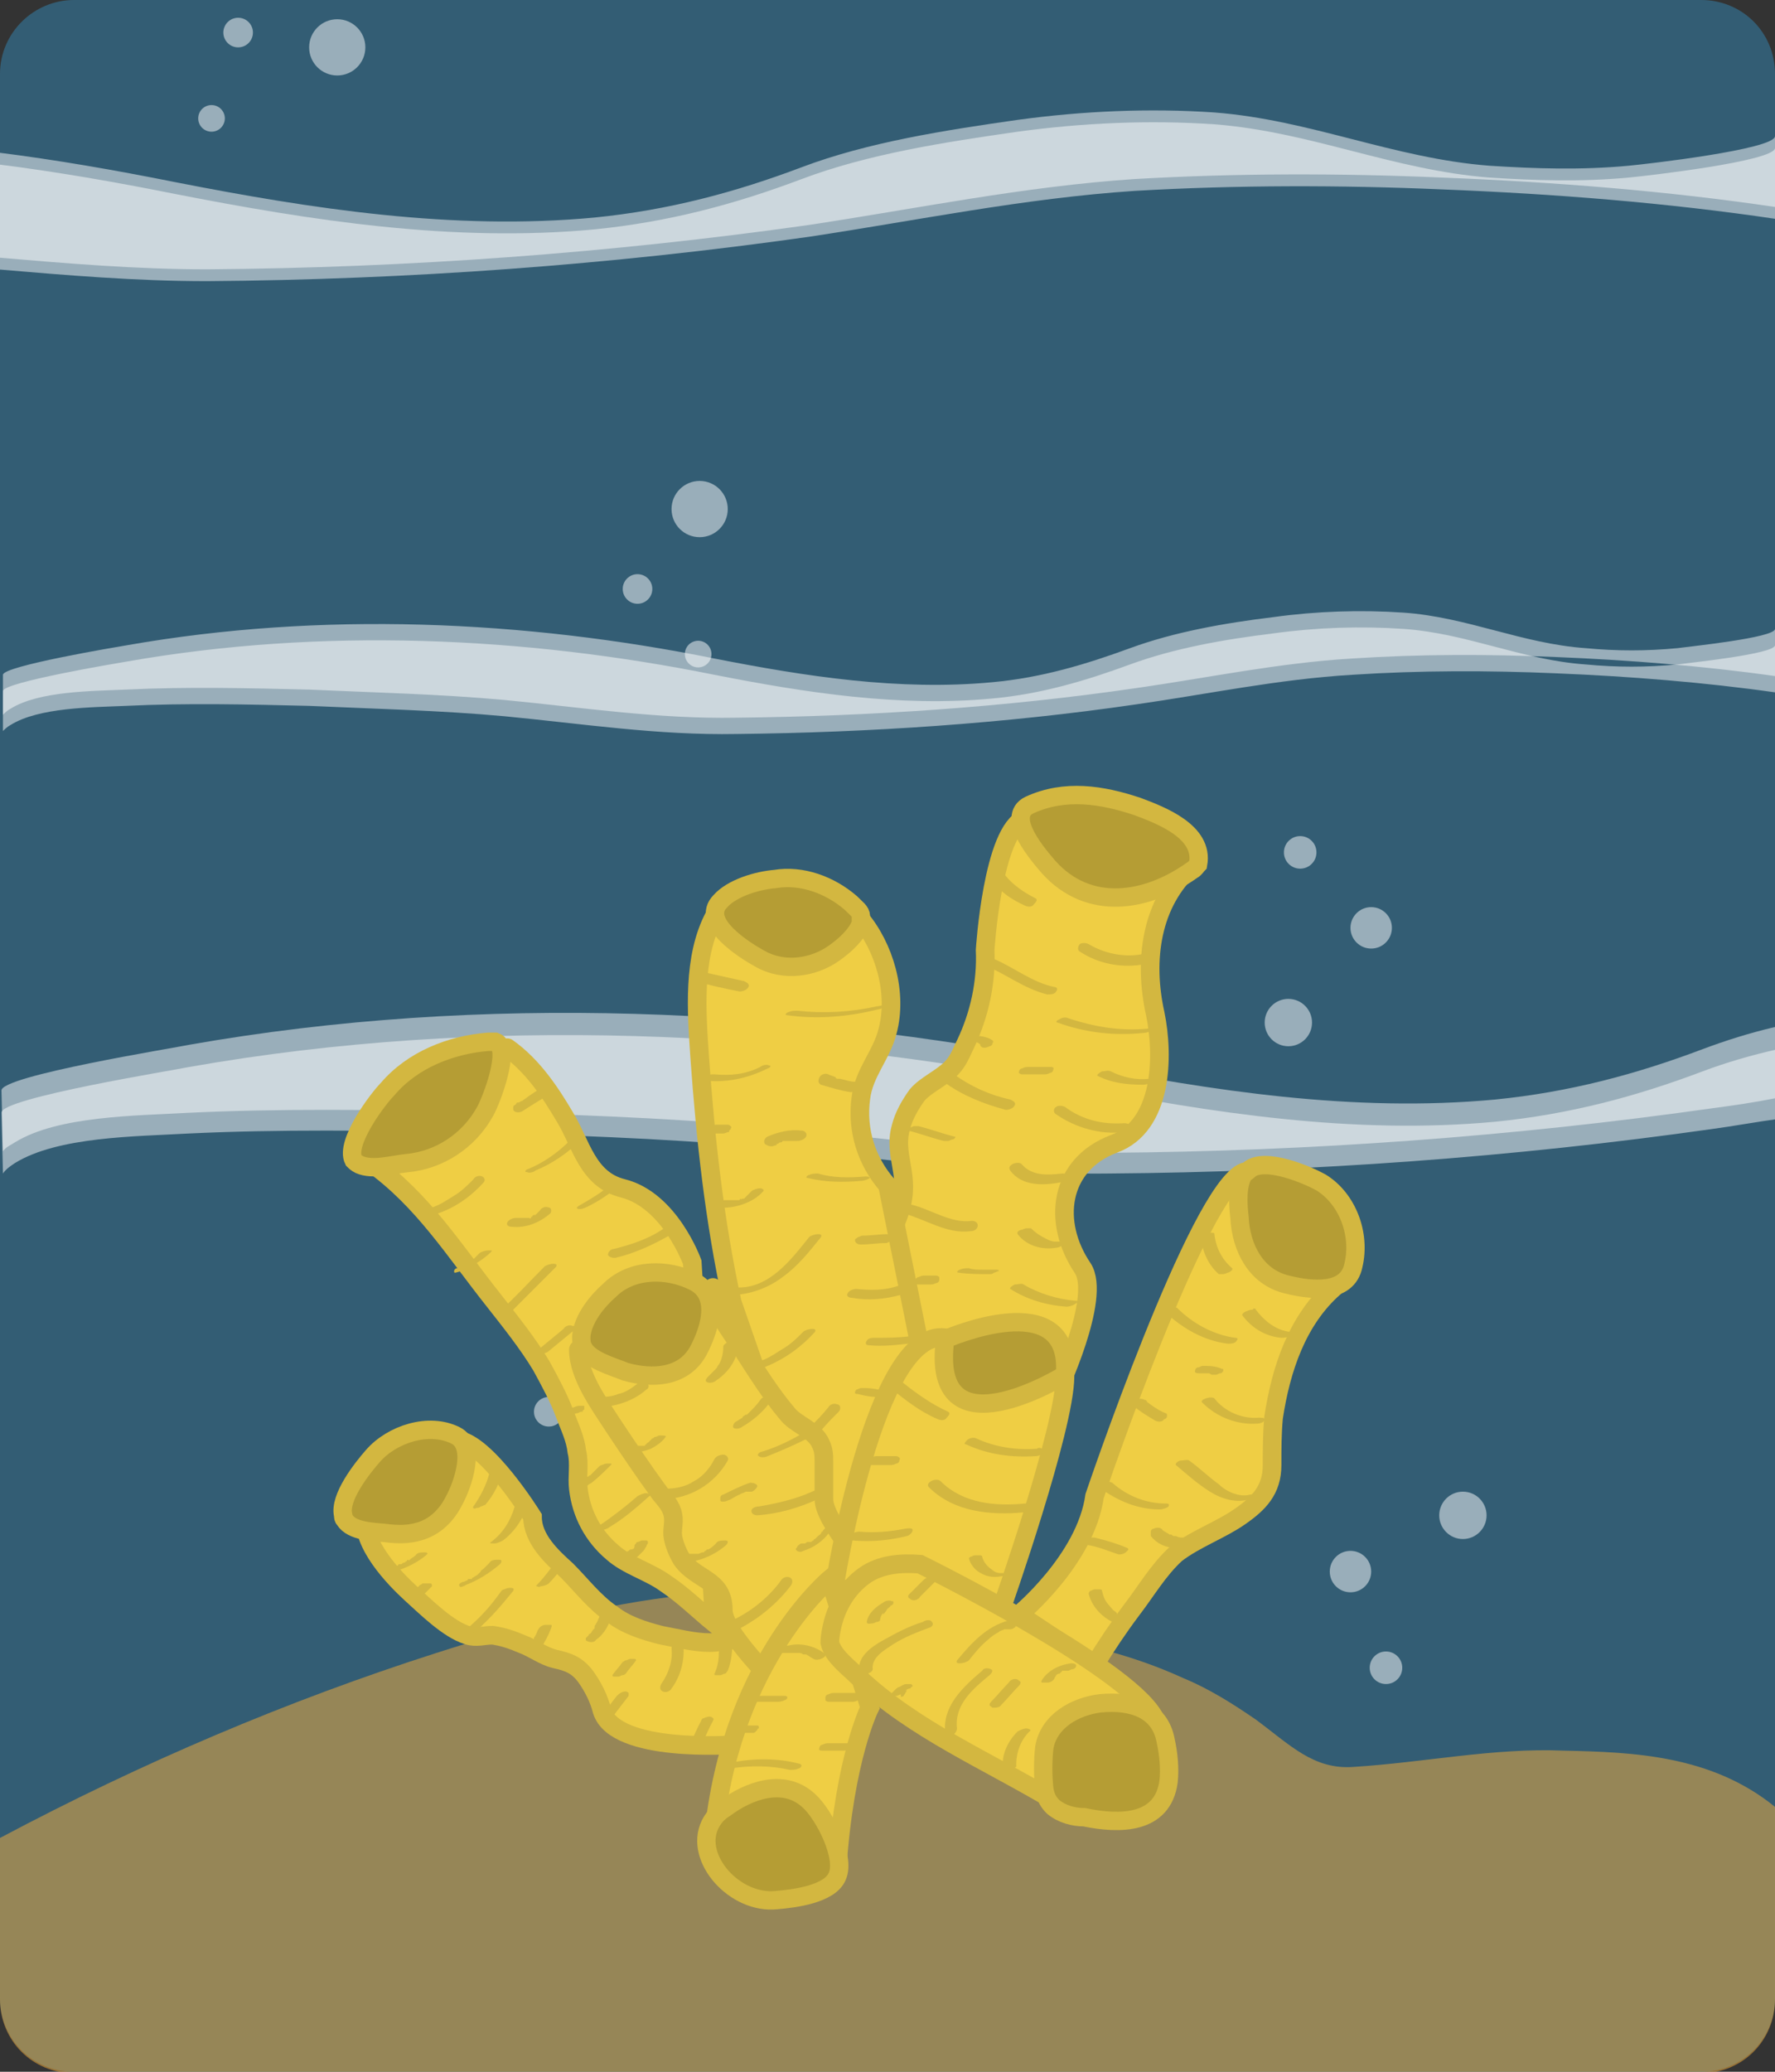 <?xml version="1.0" encoding="utf-8"?>
<!-- Generator: Adobe Illustrator 26.0.1, SVG Export Plug-In . SVG Version: 6.00 Build 0)  -->
<svg version="1.1" id="Layer_1" xmlns="http://www.w3.org/2000/svg" xmlns:xlink="http://www.w3.org/1999/xlink" x="0px" y="0px"
	 viewBox="0 0 120 140" style="enable-background:new 0 0 120 140;" xml:space="preserve">
<rect x="0" y="0" width="120" height="140" fill="#333333" stroke="none"/>
<style type="text/css">
	.st0{opacity:0.5;fill:#3488B7;}
	.st1{opacity:0.5;fill:#FFFFFF;}
	.st2{opacity:0.5;fill:#FBB03B;}
	.st3{fill:#EFCE44;stroke:#D3B740;stroke-width:1.259;stroke-linecap:round;stroke-miterlimit:10;}
	.st4{fill:#B59D34;stroke:#D3B740;stroke-width:1.241;stroke-miterlimit:10;}
	.st5{fill:#D3B740;}
</style>
<g>
	<path class="st0" d="M0,5v130c0,2.8,2.2,5,5,5h110c2.8,0,5-2.2,5-5V5c0-2.8-2.2-5-5-5H5C2.3,0,0,2.2,0,5z"/>
	<path class="st1" d="M0.2,46.7c0-0.6,7.8-1.9,8.4-2c13.1-2.3,26.8-1.7,39.7,0.9c6.1,1.2,12.5,2.2,18.8,1.6c3.3-0.3,6.3-1.2,9.3-2.3
		c3-1.1,6.4-1.7,9.7-2.1c2.9-0.4,5.9-0.5,8.8-0.3c4.3,0.3,8,2.1,12.3,2.4c2.1,0.2,4.1,0.2,6.2,0c0.7-0.1,6.6-0.7,6.6-1.3
		c0,0,0.1,3.2,0.1,3.2c-4.9-0.7-10-1.1-14.9-1.3c-4.6-0.2-9.2-0.2-13.8,0.1c-5,0.3-9.7,1.3-14.6,2c-8.9,1.3-18,1.9-27,2
		c-5.3,0.1-10.5-0.7-15.7-1.2c-4.4-0.4-8.8-0.5-13.2-0.7c-4.1-0.1-8.3-0.2-12.4,0c-2.3,0.1-5.9,0.1-7.8,1.3
		c-0.2,0.1-0.4,0.3-0.5,0.4C0.2,49.4,0.2,46.7,0.2,46.7z"/>
	<path class="st1" d="M0.2,45.6c0-0.6,7.8-1.9,8.4-2c13.1-2.3,26.8-1.7,39.7,0.9c6.1,1.2,12.5,2.2,18.8,1.6c3.3-0.3,6.3-1.2,9.3-2.3
		c3-1.1,6.4-1.7,9.7-2.1c2.9-0.4,5.9-0.5,8.8-0.3c4.3,0.3,8,2.1,12.3,2.4c2.1,0.2,4.1,0.2,6.2,0c0.7-0.1,6.6-0.7,6.6-1.3
		c0,0,0.1,3.2,0.1,3.2c-4.9-0.7-10-1.1-14.9-1.3c-4.6-0.2-9.2-0.2-13.8,0.1c-5,0.3-9.7,1.3-14.6,2c-8.9,1.3-18,1.9-27,2
		c-5.3,0.1-10.5-0.7-15.7-1.2c-4.4-0.4-8.8-0.5-13.2-0.7c-4.1-0.1-8.3-0.2-12.4,0c-2.3,0.1-5.9,0.1-7.8,1.3
		c-0.2,0.1-0.4,0.3-0.5,0.4C0.2,48.3,0.2,45.6,0.2,45.6z"/>
	<path class="st1" d="M120.2,70.9c-1.8,0.4-3.5,0.9-5.1,1.5c-4.5,1.7-9,2.9-14,3.4c-9.6,0.9-19.2-0.6-28.4-2.4
		c-19.5-3.8-40-4.8-59.9-1.3c-0.9,0.2-12.8,2.1-12.7,3.1c0,0,0.1,4.1,0.1,4.1C0.4,79,0.7,78.8,1,78.6c2.9-1.8,8.2-1.8,11.7-2
		c6.2-0.3,12.5-0.2,18.7-0.1c6.6,0.2,13.3,0.4,19.9,1c7.9,0.7,15.7,1.9,23.7,1.8c13.6-0.1,27.3-1.1,40.7-3c1.5-0.2,3.1-0.5,4.6-0.7"
		/>
	<path class="st1" d="M120,69.4c-1.7,0.4-3.3,0.9-4.9,1.5c-4.5,1.7-9,2.9-14,3.4c-9.6,0.9-19.2-0.6-28.4-2.4
		c-19.5-3.8-40-4.8-59.9-1.3c-0.9,0.2-12.8,2.1-12.7,3.1c0,0,0.1,4.1,0.1,4.1c0.2-0.3,0.5-0.4,0.8-0.6c2.9-1.8,8.2-1.8,11.7-2
		c6.2-0.3,12.5-0.2,18.7-0.1c6.6,0.2,13.3,0.4,19.9,1C59.1,76.8,67,78,75,77.9c13.6-0.1,27.3-1.1,40.7-3c1.5-0.2,2.9-0.4,4.4-0.7"/>
	<path class="st1" d="M-0.2,11.1c4,0.5,8,1.2,12,2c9.2,1.8,18.8,3.3,28.4,2.4c5-0.5,9.5-1.7,14-3.4c4.5-1.7,9.7-2.5,14.6-3.2
		c4.4-0.6,8.9-0.8,13.3-0.5c6.5,0.5,12.1,3.1,18.6,3.6c3.1,0.2,6.2,0.3,9.4,0c1.1-0.1,9.9-1.1,9.9-2c0,0,0.1,4.8,0.1,4.8
		c-7.4-1.1-15-1.7-22.6-2c-6.9-0.3-13.9-0.3-20.8,0.1c-7.5,0.5-14.7,2-22,3.1c-13.4,1.9-27.1,2.9-40.7,3c-4.8,0-9.5-0.4-14.2-0.8"/>
	<path class="st1" d="M-0.2,10.3c4,0.5,8,1.2,12,2c9.2,1.8,18.8,3.3,28.4,2.4c5-0.5,9.5-1.7,14-3.4c4.5-1.7,9.7-2.5,14.6-3.2
		c4.4-0.6,8.9-0.8,13.3-0.5c6.5,0.5,12.1,3.1,18.6,3.6c3.1,0.2,6.2,0.3,9.4,0c1.1-0.1,9.9-1.1,9.9-2c0,0,0.1,4.8,0.1,4.8
		c-7.4-1.1-15-1.7-22.6-2c-6.9-0.3-13.9-0.3-20.8,0.1c-7.5,0.5-14.7,2-22,3.1c-13.4,1.9-27.1,2.9-40.7,3c-4.8,0-9.5-0.4-14.2-0.8"/>
	<circle class="st1" cx="14.3" cy="8" r="0.9"/>
	<circle class="st1" cx="16.1" cy="2.2" r="1"/>
	<circle class="st1" cx="22.8" cy="3.2" r="1.9"/>
	<circle class="st1" cx="47.2" cy="44.2" r="0.9"/>
	<circle class="st1" cx="43.1" cy="39.8" r="1"/>
	<circle class="st1" cx="47.3" cy="34.4" r="1.9"/>
	<circle class="st1" cx="87.9" cy="57.6" r="1.1"/>
	<circle class="st1" cx="92.7" cy="62.7" r="1.4"/>
	<circle class="st1" cx="87.1" cy="69.1" r="1.6"/>
	<circle class="st1" cx="41.1" cy="100" r="0.9"/>
	<circle class="st1" cx="37.1" cy="95.4" r="1"/>
	<circle class="st1" cx="41.4" cy="90.2" r="1.9"/>
	<circle class="st1" cx="93.7" cy="112.7" r="1.1"/>
	<circle class="st1" cx="91.3" cy="106.2" r="1.4"/>
	<circle class="st1" cx="98.9" cy="102.4" r="1.6"/>
	<path class="st2" d="M0,124.2c9.6-5.1,19.5-9.3,29.5-12.5c5.6-1.8,11.2-3.3,16.8-3.9c7.7-0.9,15.5,1.3,23.1,2.6
		c3.6,0.6,7.1,1.4,10.6,3c1.7,0.7,3.3,1.7,4.9,2.8c2.3,1.7,3.9,3.4,6.6,3.2c4.8-0.3,9.5-1.3,14.2-1.1c4.7,0.1,10,0.3,14.3,3.8v13
		c0,2.8-2.2,5-5,5H5c-2.8,0-5-2.2-5-5L0,124.2z"/>
</g>
<g>
	<path class="st3" d="M90.2,87c-2.5,2.2-3.6,5.5-4.1,8.8C86,96.9,86,97.9,86,99c0,1.7-0.9,2.6-2.2,3.5c-1.3,0.9-3,1.5-4.3,2.5
		c-1.2,1.1-2,2.5-3,3.8c-0.9,1.2-1.7,2.4-2.5,3.7l-5.1-3.4c0,0,4.5-3.7,5.1-8c0,0,7-20.7,10.1-21.9"/>
	<path class="st3" d="M24.7,102.4c-0.3,1.9,1.9,4.2,3.1,5.3c1,0.9,2.5,2.4,3.8,2.8c0.6,0.2,1.1,0,1.7,0c0.7,0.1,1.3,0.3,2,0.6
		c0.8,0.3,1.4,0.8,2.2,1c0.9,0.2,1.5,0.4,2.1,1.2c0.5,0.7,0.9,1.5,1.1,2.3c0.9,2.9,8.9,2.3,8.9,2.3l2.5-5.7
		c-0.4-0.4-0.8-0.8-1.3-1.1c-1-0.6-1.8-0.1-2.8-0.1c-1.1,0-2.2-0.3-3.3-0.5c-1.2-0.3-2.4-0.7-3.3-1.4c-1.2-0.8-2.1-2-3.1-3
		c-1-0.9-2.3-2.1-2.3-3.6c0,0-3.1-5-5.1-5.2"/>
	<path class="st3" d="M69.3,55.3c-2.2,0.8-2.7,8.9-2.7,8.9c0.1,2.2-0.4,4.4-1.3,6.3c-0.3,0.6-0.5,1.2-1,1.7
		c-0.7,0.7-1.7,1.1-2.3,1.8c-0.5,0.7-0.9,1.4-1.1,2.2c-0.4,1.4,0.2,2.6,0.2,4c0,1.4-0.6,2.7-1.3,3.9c-1.6,2.9-0.4,7.2-0.4,7.2
		l12,2.9c0,0,3.1-6.5,1.8-8.5c-2.1-3.1-1.6-7,2.1-8.4c3.3-1.2,3.4-5.9,2.8-8.8c-0.8-3.6-0.3-7.5,2.5-10c0.1-0.1-0.7,0.7-0.6,0.6"/>
	<path class="st3" d="M48.3,61.9c-1.5,2.8-1.2,6.5-1,9.5c0.4,5.6,1,11.1,2.2,16.6l5.8,16.7l8.2-7.2l-3.5-17.4
		c-1.4-1.6-2.1-3.7-1.8-5.9c0.2-1.7,1.4-2.9,1.8-4.5c0.7-2.6-0.2-5.7-1.9-7.7"/>
	<path class="st3" d="M25.1,78.6c3.5,2.5,5.6,5.9,8.3,9.3c1.1,1.4,2.3,2.9,3.2,4.4c0.6,1.1,1.2,2.2,1.6,3.3c0.3,0.8,0.7,1.6,0.8,2.5
		c0.2,0.8,0,1.7,0.1,2.5c0.2,1.7,1,3.2,2.3,4.3c1,0.9,2.5,1.3,3.6,2.1c1.2,0.8,2.2,1.8,3.3,2.7l-1.5-24.4c0,0-1.5-4.2-4.7-5
		c-2.4-0.6-2.8-3-3.9-4.8c-1-1.7-2.2-3.5-3.9-4.7"/>
	<path class="st3" d="M39.1,91.2c0,1.8,1.5,3.8,2.4,5.2c1,1.5,2,3,3.1,4.5c0.4,0.5,0.8,0.9,0.9,1.5c0.1,0.5-0.1,1,0,1.5
		c0.1,0.5,0.3,1,0.6,1.5c1,1.4,2.8,1.3,2.8,3.4c0,1.5,3.3,4.7,4.2,5.7l6.2-7.3c-0.7-1.3-3.6-4.4-3.6-5.9c0-0.8,0-1.7,0-2.5
		c0-0.4,0-0.8-0.2-1.2c-0.4-1-1.7-1.3-2.3-2.1c-1.1-1.3-2.1-2.9-3-4.3c-0.7-1.1-2.1-2.8-2-4.2"/>
	<path class="st4" d="M39.4,91c-0.1-0.2-0.1-0.4-0.1-0.7c0.1-1.2,1.1-2.4,1.9-3.1c1.5-1.5,3.9-1.5,5.7-0.6c1.8,0.9,1.1,3.2,0.3,4.7
		c-1,1.8-3.1,1.9-4.9,1.4C41.3,92.3,39.8,91.9,39.4,91z"/>
	<path class="st3" d="M56.6,126.2c0.5-7.4,2.2-10.8,2.2-10.8l-2.7-8.7c0,0-6.5,5.4-7.8,16.8"/>
	<path class="st4" d="M48,123.3c0.2-0.4,0.5-0.8,1-1.1c1.6-1.2,4-2.1,5.7-0.5c1,0.9,2.5,3.8,1.9,5.1c-0.5,1.2-2.9,1.5-4.1,1.6
		C49.7,128.7,46.9,125.6,48,123.3z"/>
	<path class="st3" d="M72,93c0,3.5-4.3,15.7-4.3,15.7l-11.3-1.4c0,0,2.7-17.6,7.5-16.9"/>
	<path class="st4" d="M63.9,90.5c0,0,8.6-3.8,8.1,2.4C72,92.9,62.8,98.6,63.9,90.5z"/>
	<path class="st4" d="M84.5,79c1.1-0.8,3.9,0.4,4.8,0.9c1.8,1.1,2.7,3.5,2.2,5.6c-0.4,2-2.9,1.7-4.5,1.3c-2.1-0.5-3.1-2.5-3.2-4.5
		c-0.1-0.9-0.2-2.2,0.3-3C84.3,79.2,84.4,79.1,84.5,79z"/>
	<path class="st4" d="M81,58.4c0.4-2.2-2.5-3.3-4.1-3.9c-2.4-0.8-4.9-1.2-7.3-0.1c-1.7,0.8,0.7,3.5,1.3,4.2c2.7,3,6.6,2.4,9.7,0.2
		C80.8,58.7,80.9,58.5,81,58.4z"/>
	<path class="st4" d="M58.2,61.9c0-0.3-0.3-0.5-0.7-0.9c-1.4-1.2-3.3-1.9-5.1-1.6c-1.2,0.1-2.9,0.6-3.7,1.5
		c-1.4,1.4,1.6,3.3,2.7,3.9c1.6,0.9,3.6,0.6,5-0.4c0.7-0.5,1.5-1.2,1.8-2C58.2,62.3,58.2,62.1,58.2,61.9z"/>
	<path class="st4" d="M23.9,78.4c-0.6-1.2,1.7-4.2,2.3-4.8c1.7-2,4.3-3,6.8-3.2c0.2,0,0.3,0,0.5,0c1.1,0.4-0.3,4-0.7,4.7
		c-1.1,2-3.1,3.3-5.3,3.5c-1,0.1-2.3,0.5-3.2,0.1C24.1,78.6,24,78.5,23.9,78.4z"/>
	<path class="st4" d="M23.3,102.7c-0.1-0.1-0.1-0.2-0.1-0.3c-0.3-1.2,1.3-3.2,2-4c1.3-1.5,3.8-2.3,5.6-1.4c1.4,0.7,0.5,3.3-0.1,4.4
		c-0.5,1-1.3,1.8-2.4,2.1c-0.7,0.2-1.4,0.2-2.2,0.1C25.2,103.5,23.8,103.5,23.3,102.7z"/>
	<path class="st3" d="M71.3,121.7c-4.5-2.7-9.5-4.8-13.3-8.4c-0.6-0.6-1.7-1.4-1.9-2.3c0-0.4,0.1-0.9,0.2-1.3c0.3-1.2,1-2.4,2.1-3.2
		c1.1-0.8,2.5-0.9,3.8-0.8c0,0,13.8,6.8,15.8,10.3"/>
	<path class="st4" d="M71.2,122.1c-0.3-0.3-0.5-0.6-0.6-1.2c-0.1-0.9-0.1-1.9,0-2.8c0.3-1.8,2.1-2.8,3.8-3c2.1-0.2,4,0.4,4.4,2.5
		c0.2,0.9,0.3,1.9,0.2,2.8c-0.4,2.9-3.3,2.9-5.7,2.4C72.6,122.8,71.8,122.6,71.2,122.1z"/>
	<g>
		<g>
			<path class="st5" d="M29.6,82c1.2-0.4,2.3-1.2,3.1-2.1c0.1-0.1,0.1-0.3-0.1-0.4c-0.2-0.1-0.5,0-0.6,0.2c-0.4,0.4-0.8,0.8-1.3,1.1
				c-0.5,0.3-0.9,0.6-1.5,0.8c-0.1,0-0.4,0.2-0.2,0.4C29.1,82.1,29.4,82,29.6,82L29.6,82z"/>
		</g>
	</g>
	<g>
		<g>
			<path class="st5" d="M31.6,85.7c0.6-0.3,1.2-0.7,1.6-1.1c0,0,0.1-0.1,0-0.1c-0.1,0-0.2,0-0.2,0c-0.2,0-0.5,0.1-0.6,0.2
				c-0.1,0.1-0.1,0.1-0.2,0.2c0,0-0.1,0.1-0.1,0.1c0,0,0,0,0,0c0,0,0,0,0,0c-0.1,0.1-0.2,0.2-0.4,0.3c-0.1,0-0.1,0.1-0.2,0.1
				c0,0-0.1,0-0.1,0.1c0,0,0.1,0,0,0c0,0,0,0-0.1,0c-0.1,0.1-0.3,0.1-0.4,0.2c-0.1,0-0.2,0.1-0.2,0.2c0,0.1,0,0.1,0.1,0.1
				C31.2,85.9,31.4,85.8,31.6,85.7L31.6,85.7z"/>
		</g>
	</g>
	<g>
		<g>
			<path class="st5" d="M36.6,73.5c-0.3,0.2-0.6,0.4-0.9,0.6c-0.1,0.1-0.3,0.2-0.4,0.3c-0.1,0-0.2,0.1-0.2,0.1c0,0,0,0,0,0
				c0,0,0,0-0.1,0c0,0-0.1,0-0.1,0.1c-0.1,0.1-0.2,0.1-0.2,0.2c0,0.1,0,0.2,0,0.2c0.1,0.2,0.4,0.2,0.6,0.1c0.6-0.4,1.3-0.8,1.9-1.2
				c0.1-0.1,0.2-0.3,0-0.5C37.1,73.3,36.8,73.4,36.6,73.5L36.6,73.5z"/>
		</g>
	</g>
	<g>
		<g>
			<path class="st5" d="M38.5,77.1c-0.8,0.8-1.8,1.5-2.8,1.9c-0.1,0-0.3,0.2-0.1,0.2c0.2,0.1,0.5,0,0.6-0.1c1.2-0.5,2.2-1.2,3.1-2.1
				c0.1-0.1-0.1-0.1-0.2-0.1C38.9,76.9,38.7,77,38.5,77.1L38.5,77.1z"/>
		</g>
	</g>
	<g>
		<g>
			<path class="st5" d="M34.6,88.6c1-1,2-2,3-3c0.1-0.2-0.1-0.2-0.2-0.2c-0.2,0-0.5,0.1-0.6,0.2c-1,1-1.9,2-3,3
				c-0.2,0.1,0.1,0.2,0.2,0.2C34.2,88.9,34.5,88.8,34.6,88.6L34.6,88.6z"/>
		</g>
	</g>
	<g>
		<g>
			<path class="st5" d="M41.1,80.2c-0.6,0.5-1.3,0.9-2,1.3c0,0-0.1,0.1-0.1,0.1c0,0.1,0.1,0.1,0.2,0.1c0.2,0,0.4-0.1,0.6-0.2
				c0.8-0.4,1.5-0.9,2.1-1.4c0.2-0.1-0.1-0.1-0.2-0.1C41.5,80,41.3,80.1,41.1,80.2L41.1,80.2z"/>
		</g>
	</g>
	<g>
		<g>
			<path class="st5" d="M44.9,83c-1,0.7-2.2,1.1-3.4,1.4c-0.2,0-0.4,0.2-0.4,0.4c0.1,0.2,0.4,0.2,0.5,0.2c1.3-0.3,2.6-0.9,3.8-1.6
				c0.2-0.1,0.2-0.3,0.1-0.5C45.4,82.8,45.1,82.9,44.9,83L44.9,83z"/>
		</g>
	</g>
	<g>
		<g>
			<path class="st5" d="M37.1,91.3c0.6-0.5,1.1-0.9,1.7-1.4c0.1,0,0.1-0.1,0.1-0.2c0-0.1-0.1-0.1-0.2-0.1c-0.2-0.1-0.5,0-0.6,0.2
				c-0.6,0.5-1.1,0.9-1.7,1.4c-0.1,0-0.1,0.1-0.1,0.2c0,0.1,0.1,0.1,0.2,0.1C36.7,91.5,37,91.4,37.1,91.3L37.1,91.3z"/>
		</g>
	</g>
	<g>
		<g>
			<path class="st5" d="M41.2,103.2c1-0.6,1.8-1.3,2.7-2.1c0.2-0.1-0.1-0.2-0.2-0.2c-0.2,0-0.4,0.1-0.6,0.2c-0.8,0.7-1.7,1.4-2.6,2
				c0,0-0.1,0.1-0.1,0.2c0,0.1,0.1,0.1,0.2,0.1C40.8,103.4,41.1,103.3,41.2,103.2L41.2,103.2z"/>
		</g>
	</g>
	<g>
		<g>
			<path class="st5" d="M39,95.5c0.1,0,0.2-0.1,0.3-0.1c0.1,0,0.1,0,0.1-0.1c0,0,0.1,0,0.1-0.1c0,0,0,0,0-0.1c0,0,0,0,0-0.1
				c0,0,0,0-0.1,0c-0.1,0-0.1,0-0.2,0c-0.1,0-0.2,0-0.4,0.1c-0.1,0-0.2,0.1-0.3,0.1c-0.1,0-0.1,0-0.1,0.1c0,0-0.1,0-0.1,0.1
				c0,0,0,0,0,0.1c0,0,0,0,0,0.1c0,0,0,0,0.1,0c0.1,0,0.1,0,0.2,0C38.8,95.6,38.9,95.5,39,95.5L39,95.5z"/>
		</g>
	</g>
	<g>
		<g>
			<path class="st5" d="M40,100.2c0.5-0.4,0.9-0.8,1.3-1.2c0,0,0.1-0.1,0-0.1c-0.1,0-0.2,0-0.2,0c-0.1,0-0.2,0-0.4,0.1
				c-0.1,0-0.2,0.1-0.2,0.1c-0.2,0.2-0.4,0.4-0.6,0.6c-0.1,0-0.1,0.1-0.2,0.1c0,0-0.1,0-0.1,0.1c0,0,0,0,0,0c0,0-0.1,0.1,0,0
				c0,0,0,0,0,0c0,0,0,0,0,0c0,0-0.1,0-0.1,0.1c-0.1,0-0.1,0.1-0.2,0.1c0,0-0.1,0.1-0.1,0.2c0,0.1,0.1,0.1,0.2,0.1
				c0.1,0,0.2,0,0.3,0C39.8,100.3,40,100.2,40,100.2L40,100.2z"/>
		</g>
	</g>
	<g>
		<g>
			<path class="st5" d="M42.8,105.3c0.2,0,0.3-0.1,0.4-0.2c0.1-0.1,0.2-0.2,0.3-0.3c0.1-0.1,0.1-0.2,0.2-0.3c0-0.1,0.1-0.2,0.1-0.2
				c0,0,0-0.1,0-0.1c0,0,0-0.1-0.1-0.1c-0.1,0-0.2,0-0.3,0c-0.1,0-0.2,0.1-0.3,0.1c0,0-0.1,0-0.1,0.1c0,0-0.1,0.1-0.1,0.1
				c0,0.1,0,0.2-0.1,0.3c0,0,0,0,0-0.1c0,0.1-0.1,0.1-0.1,0.2c0,0,0,0,0.1-0.1c0,0-0.1,0.1-0.1,0.1c0,0,0.1,0,0.1-0.1
				c0,0-0.1,0-0.1,0.1c0,0,0.1,0,0.1-0.1c0,0-0.1,0-0.1,0c0,0,0.1,0,0.1,0c0,0-0.1,0-0.1,0c-0.1,0-0.1,0-0.2,0.1c0,0-0.1,0-0.1,0.1
				c0,0-0.1,0.1-0.1,0.2c0,0.1,0.1,0.1,0.2,0.1C42.6,105.4,42.7,105.3,42.8,105.3L42.8,105.3z"/>
		</g>
	</g>
	<g>
		<g>
			<path class="st5" d="M26.6,106.2c0.8-0.2,1.6-0.6,2.2-1.1c0,0,0.1-0.1,0.1-0.1c0-0.1-0.1-0.1-0.2-0.1c-0.2,0-0.5,0-0.6,0.2
				c-0.1,0.1-0.3,0.2-0.4,0.3c0,0-0.1,0.1-0.1,0c0,0-0.1,0-0.1,0.1c-0.1,0-0.1,0.1-0.2,0.1c-0.1,0-0.1,0.1-0.2,0.1c0,0,0,0-0.1,0
				c0.1,0,0.1,0,0,0c0,0-0.1,0-0.1,0.1c-0.1,0-0.2,0.1-0.2,0.1c0,0-0.1,0-0.1,0c-0.1,0,0,0,0,0c0,0,0,0-0.1,0
				c-0.1,0-0.2,0.1-0.3,0.1c0,0-0.1,0.1-0.1,0.1C26.1,106.3,26.5,106.2,26.6,106.2L26.6,106.2z"/>
		</g>
	</g>
	<g>
		<g>
			<path class="st5" d="M28.7,107.7c0.1-0.1,0.3-0.3,0.4-0.4c0,0,0.1-0.1,0.1-0.1c0,0,0-0.1,0-0.1c0,0,0-0.1-0.1-0.1
				c0,0-0.1,0-0.1,0c-0.1,0-0.2,0-0.3,0c0,0-0.1,0-0.1,0c-0.1,0-0.1,0.1-0.2,0.1c-0.1,0.1-0.3,0.3-0.4,0.4c0,0-0.1,0.1-0.1,0.1
				c0,0,0,0.1,0,0.1c0,0,0,0.1,0.1,0.1c0,0,0.1,0,0.1,0c0.1,0,0.2,0,0.3,0c0,0,0.1,0,0.1,0C28.6,107.8,28.7,107.7,28.7,107.7
				L28.7,107.7z"/>
		</g>
	</g>
	<g>
		<g>
			<path class="st5" d="M32.2,110.2c0.9-0.8,1.7-1.7,2.5-2.7c0.1-0.2-0.1-0.2-0.2-0.2c-0.1,0-0.2,0-0.4,0.1c-0.1,0-0.2,0.1-0.2,0.1
				c-0.7,1-1.5,1.9-2.5,2.7c-0.2,0.1,0.1,0.2,0.2,0.2C31.8,110.4,32,110.3,32.2,110.2L32.2,110.2z"/>
		</g>
	</g>
	<g>
		<g>
			<path class="st5" d="M36.5,111.5c0.3-0.5,0.6-1,0.8-1.6c0-0.1,0-0.1-0.1-0.1c-0.1,0-0.2,0-0.3,0c-0.2,0-0.4,0.1-0.5,0.3
				c-0.1,0.1-0.1,0.3-0.2,0.4c0,0.1-0.1,0.1-0.1,0.2c0,0,0,0.1,0,0.1c0,0,0,0,0,0c0,0,0,0,0,0c-0.1,0.2-0.3,0.5-0.4,0.7
				c0,0.1-0.1,0.1,0,0.2c0.1,0.1,0.2,0.1,0.2,0.1c0.1,0,0.2,0,0.4-0.1C36.3,111.6,36.4,111.6,36.5,111.5L36.5,111.5z"/>
		</g>
	</g>
	<g>
		<g>
			<path class="st5" d="M41.5,115.9c0.3-0.4,0.7-0.9,1-1.3c0-0.1,0-0.2,0-0.2c-0.1-0.1-0.2-0.1-0.2-0.1c-0.2,0-0.4,0.1-0.6,0.3
				c-0.3,0.4-0.7,0.9-1,1.3c0,0.1,0,0.2,0,0.2c0.1,0.1,0.2,0.1,0.2,0.1C41.2,116.1,41.4,116,41.5,115.9L41.5,115.9z"/>
		</g>
	</g>
	<g>
		<g>
			<path class="st5" d="M45.4,111.4c0.1,0.8-0.2,1.7-0.7,2.4c-0.1,0.2-0.1,0.4,0.1,0.5c0.2,0.1,0.5,0,0.6-0.2
				c0.6-0.8,0.9-1.9,0.8-2.9c0-0.1-0.1-0.2-0.2-0.2c-0.1,0-0.2,0-0.3,0C45.5,111,45.4,111.2,45.4,111.4L45.4,111.4z"/>
		</g>
	</g>
	<g>
		<g>
			<path class="st5" d="M47.4,117.9c0.3-0.5,0.5-1.1,0.8-1.6c0-0.1,0.1-0.1,0-0.2c-0.1-0.1-0.2-0.1-0.2-0.1c-0.1,0-0.2,0-0.4,0.1
				c-0.1,0-0.2,0.1-0.2,0.2c-0.3,0.5-0.5,1.1-0.8,1.6c0,0.1-0.1,0.1,0,0.2c0.1,0.1,0.2,0.1,0.2,0.1c0.1,0,0.2,0,0.4-0.1
				C47.2,118.1,47.3,118,47.4,117.9L47.4,117.9z"/>
		</g>
	</g>
	<g>
		<g>
			<path class="st5" d="M48.6,111.6c0,0.1,0,0.1,0,0.2c0,0,0,0,0-0.1c0,0.5-0.1,1-0.3,1.4c0,0.1,0,0.1,0.1,0.1c0.1,0,0.2,0,0.3,0
				c0.1,0,0.2-0.1,0.3-0.1c0.1,0,0.1-0.1,0.2-0.2c0.2-0.5,0.3-1.1,0.3-1.7c0-0.1-0.1-0.1-0.2-0.1c-0.1,0-0.2,0-0.3,0
				C48.9,111.4,48.6,111.5,48.6,111.6L48.6,111.6z"/>
		</g>
	</g>
	<g>
		<g>
			<path class="st5" d="M40.5,109.3c0,0.1,0,0.1,0,0.2C40.5,109.4,40.5,109.4,40.5,109.3c-0.1,0.2-0.1,0.3-0.2,0.4
				c0,0.1-0.1,0.1-0.1,0.2c0,0,0,0.1,0,0.1c0,0,0,0,0,0c0,0,0,0.1,0,0c0,0,0,0,0,0c0,0,0,0,0,0c0,0,0,0.1-0.1,0.1
				c0,0.1-0.1,0.1-0.1,0.2c0,0-0.1,0.1-0.1,0.1c-0.1,0.1,0.1,0,0,0c0,0,0,0,0,0c0,0-0.1,0-0.1,0.1c-0.1,0.1-0.1,0.1-0.2,0.2
				c0,0.1,0,0.2,0.1,0.2c0.2,0.1,0.5,0.1,0.6-0.1c0.6-0.4,0.9-1.1,1.1-1.7c0-0.1,0-0.2-0.1-0.2c-0.1-0.1-0.2-0.1-0.3-0.1
				C40.8,108.9,40.6,109.1,40.5,109.3L40.5,109.3z"/>
		</g>
	</g>
	<g>
		<g>
			<path class="st5" d="M34.8,101.8c-0.3,1-0.8,1.8-1.6,2.4c-0.2,0.1,0.1,0.1,0.2,0.1c0.2,0,0.4-0.1,0.6-0.2
				c0.8-0.6,1.4-1.5,1.7-2.5c0-0.1-0.3-0.1-0.4-0.1c-0.1,0-0.2,0.1-0.3,0.1C35,101.7,34.8,101.8,34.8,101.8L34.8,101.8z"/>
		</g>
	</g>
	<g>
		<g>
			<path class="st5" d="M33.1,99.5c-0.2,0.8-0.6,1.6-1.1,2.3c-0.1,0.1,0.1,0.2,0.2,0.1c0.1,0,0.2,0,0.3-0.1c0.1,0,0.2-0.1,0.3-0.1
				c0.6-0.7,1-1.5,1.2-2.4c0-0.2-0.3-0.1-0.4-0.1c-0.1,0-0.2,0.1-0.3,0.1C33.3,99.4,33.1,99.5,33.1,99.5L33.1,99.5z"/>
		</g>
	</g>
	<g>
		<g>
			<path class="st5" d="M37.3,105.9c-0.3,0.4-0.7,0.9-1,1.2c0,0-0.1,0.1,0,0.1c0.1,0,0.2,0.1,0.2,0c0.2,0,0.5-0.1,0.6-0.2
				c0.4-0.4,0.7-0.8,1-1.2c0,0,0.1-0.1,0-0.1c-0.1,0-0.2-0.1-0.2,0c-0.1,0-0.2,0-0.4,0.1C37.4,105.8,37.3,105.8,37.3,105.9
				L37.3,105.9z"/>
		</g>
	</g>
	<g>
		<g>
			<path class="st5" d="M40.3,95.1c1.2,0,2.5-0.4,3.4-1.2c0.2-0.1,0.2-0.3,0-0.5c-0.2-0.1-0.5-0.1-0.6,0.1c-0.4,0.3-0.8,0.6-1.3,0.7
				c-0.5,0.2-0.9,0.2-1.5,0.2c-0.2,0-0.5,0.2-0.5,0.4C39.9,95,40.2,95.1,40.3,95.1L40.3,95.1z"/>
		</g>
	</g>
	<g>
		<g>
			<path class="st5" d="M42.4,98.2c0.5,0,1.1-0.1,1.6-0.3c0.4-0.2,0.8-0.5,1-0.8c0.1-0.1-0.3-0.1-0.4-0.1c-0.1,0-0.2,0.1-0.3,0.1
				c-0.1,0-0.1,0.1-0.2,0.1c-0.1,0.1-0.2,0.2-0.3,0.3c0,0-0.1,0-0.1,0.1c0,0,0,0,0,0c-0.1,0.1,0,0,0,0c0,0-0.1,0-0.1,0.1
				c0,0,0,0,0,0c0,0,0,0,0,0c0,0,0,0,0,0c0,0-0.1,0-0.1,0c0,0,0,0-0.1,0c0,0,0.1,0,0,0c0,0,0,0-0.1,0c-0.1,0,0.1,0,0,0
				c0,0,0,0-0.1,0c-0.1,0,0.1,0,0,0c0,0,0,0-0.1,0c-0.1,0,0,0,0,0c0,0-0.1,0-0.1,0c0,0,0,0,0,0c0,0,0,0-0.1,0c0,0-0.1,0-0.1,0
				c-0.1,0-0.2,0-0.3,0c-0.1,0-0.2,0.1-0.3,0.1c0,0-0.1,0.1-0.1,0.1C42.2,98.2,42.3,98.2,42.4,98.2L42.4,98.2z"/>
		</g>
	</g>
	<g>
		<g>
			<path class="st5" d="M44.8,101.3c1.8,0,3.5-1,4.4-2.6c0.1-0.2-0.1-0.4-0.3-0.4c-0.2,0-0.5,0.1-0.6,0.3c-0.3,0.6-0.8,1.2-1.4,1.5
				c-0.6,0.4-1.3,0.5-2,0.5c-0.2,0-0.5,0.2-0.5,0.4C44.4,101.2,44.6,101.3,44.8,101.3L44.8,101.3z"/>
		</g>
	</g>
	<g>
		<g>
			<path class="st5" d="M46.3,105.6c1-0.1,2-0.5,2.8-1.2c0,0,0.1-0.1,0.1-0.2c0-0.1-0.1-0.1-0.2-0.1c-0.2,0-0.5,0-0.6,0.2
				c-0.1,0.1-0.3,0.3-0.5,0.4c0,0,0,0,0,0c0,0,0,0-0.1,0c0,0-0.1,0.1-0.1,0.1c0,0-0.1,0-0.1,0.1c0,0,0,0-0.1,0c-0.1,0,0,0,0,0
				c-0.1,0-0.2,0.1-0.3,0.1c0,0,0,0-0.1,0c-0.1,0,0.1,0,0,0c0,0-0.1,0-0.1,0c0,0-0.1,0-0.1,0c0,0-0.1,0,0,0c0.1,0,0,0,0,0
				c-0.1,0-0.2,0-0.3,0c-0.2,0-0.5,0.1-0.5,0.3C45.9,105.7,46.2,105.6,46.3,105.6L46.3,105.6z"/>
		</g>
	</g>
	<g>
		<g>
			<path class="st5" d="M50.1,110c1.3-0.7,2.5-1.7,3.4-2.9c0.1-0.2,0.1-0.4-0.1-0.5c-0.2-0.1-0.5,0-0.6,0.2c-0.8,1.1-1.9,2-3.1,2.6
				c-0.2,0.1-0.3,0.3-0.2,0.5C49.7,110.1,50,110.1,50.1,110L50.1,110z"/>
		</g>
	</g>
	<g>
		<g>
			<path class="st5" d="M55.6,103.5C55.5,103.5,55.5,103.5,55.6,103.5C55.5,103.5,55.5,103.6,55.6,103.5c-0.1,0.1-0.1,0.1-0.1,0.1
				c0,0.1-0.1,0.1-0.2,0.2c-0.1,0.1-0.1,0.1-0.2,0.2c0,0,0.1-0.1,0,0c0,0,0,0,0,0c0,0-0.1,0-0.1,0.1c-0.1,0-0.1,0.1-0.2,0.1
				c0,0,0,0-0.1,0c-0.1,0,0,0,0,0c0,0-0.1,0-0.1,0c-0.1,0-0.1,0.1-0.2,0.1c0,0,0,0-0.1,0c0,0,0.1,0,0,0c0,0-0.1,0-0.1,0
				c-0.1,0-0.2,0.1-0.3,0.2c0,0.1-0.1,0.1-0.1,0.2c0.1,0.2,0.4,0.2,0.5,0.1c0.7-0.2,1.4-0.7,1.8-1.3c0-0.1,0-0.2,0-0.2
				c-0.1-0.1-0.2-0.1-0.2-0.1C55.9,103.2,55.7,103.3,55.6,103.5L55.6,103.5z"/>
		</g>
	</g>
	<g>
		<g>
			<path class="st5" d="M54.9,100.8c-1.1,0.5-2.4,0.8-3.6,1c-0.2,0-0.5,0.1-0.5,0.3c0,0.2,0.2,0.3,0.4,0.3c1.4-0.1,2.8-0.5,4.1-1.1
				c0.1-0.1,0.4-0.3,0.2-0.4C55.4,100.6,55.1,100.7,54.9,100.8L54.9,100.8z"/>
		</g>
	</g>
	<g>
		<g>
			<path class="st5" d="M54.2,96.9c-0.9,0.5-1.7,0.9-2.7,1.2c-0.1,0-0.4,0.2-0.2,0.3c0.1,0.1,0.4,0.1,0.6,0c1-0.4,1.9-0.8,2.9-1.3
				c0.1-0.1,0.3-0.2,0.1-0.3C54.6,96.8,54.4,96.9,54.2,96.9L54.2,96.9z"/>
		</g>
	</g>
	<g>
		<g>
			<path class="st5" d="M48.9,91c0,0.4-0.1,0.9-0.3,1.2c-0.1,0.1-0.1,0.2-0.2,0.3c0,0-0.1,0.1-0.1,0.1c0,0,0,0,0,0c0,0,0,0-0.1,0.1
				c-0.1,0.1-0.2,0.2-0.2,0.2c0,0-0.1,0.1,0,0c0,0,0,0,0,0c0,0-0.1,0.1-0.1,0.1c-0.1,0.1-0.3,0.3-0.1,0.4c0.2,0.1,0.5,0,0.6-0.1
				c0.9-0.6,1.5-1.5,1.5-2.5c0-0.2-0.2-0.2-0.4-0.2c-0.1,0-0.2,0-0.3,0.1C49,90.8,48.9,90.9,48.9,91L48.9,91z"/>
		</g>
	</g>
	<g>
		<g>
			<path class="st5" d="M51.4,94.6c-0.2,0.3-0.5,0.6-0.8,0.9c0,0-0.1,0.1-0.1,0.1c0,0,0,0,0,0c0,0,0,0,0,0c0,0,0,0-0.1,0
				c-0.1,0.1-0.2,0.1-0.2,0.2c-0.2,0.1-0.3,0.2-0.5,0.3c-0.1,0.1-0.2,0.3-0.1,0.4c0.2,0.1,0.5,0,0.6-0.1c0.7-0.4,1.4-1,1.9-1.7
				c0.1-0.1,0.1-0.1,0.1-0.2c0-0.1-0.1-0.1-0.2-0.2C51.8,94.4,51.5,94.4,51.4,94.6L51.4,94.6z"/>
		</g>
	</g>
	<g>
		<g>
			<path class="st5" d="M47.1,66.3c0.9,0.3,1.9,0.5,2.9,0.7c0.2,0,0.5-0.1,0.6-0.3c0.1-0.2-0.1-0.3-0.3-0.4
				c-0.9-0.2-1.8-0.4-2.7-0.6c-0.2-0.1-0.5,0-0.6,0.2C46.9,66,46.9,66.2,47.1,66.3L47.1,66.3z"/>
		</g>
	</g>
	<g>
		<g>
			<path class="st5" d="M59.3,68c-1.8,0.4-3.6,0.5-5.4,0.3c-0.2,0-0.4,0-0.6,0.1c-0.1,0-0.3,0.2-0.1,0.2c2.1,0.3,4.2,0.1,6.2-0.4
				c0.1,0,0.4-0.1,0.4-0.3C59.8,67.9,59.4,68,59.3,68L59.3,68z"/>
		</g>
	</g>
	<g>
		<g>
			<path class="st5" d="M47.5,73c1.5,0.2,3-0.1,4.4-0.8c0.1,0,0.3-0.2,0.1-0.2c-0.2-0.1-0.5,0-0.6,0.1c-1,0.5-2,0.6-3.1,0.5
				c-0.2,0-0.4,0-0.6,0.1C47.6,72.8,47.3,73,47.5,73L47.5,73z"/>
		</g>
	</g>
	<g>
		<g>
			<path class="st5" d="M57.8,73.1c-0.3,0-0.6-0.1-1-0.2c0.1,0,0,0,0,0c0,0-0.1,0-0.1,0c-0.1,0-0.2,0-0.2-0.1
				c-0.2-0.1-0.3-0.1-0.5-0.2c-0.2-0.1-0.5,0-0.6,0.2c-0.1,0.2-0.1,0.4,0.1,0.5c0.7,0.2,1.3,0.4,2,0.5c0.2,0,0.5-0.1,0.6-0.3
				C58.2,73.3,58,73.1,57.8,73.1L57.8,73.1z"/>
		</g>
	</g>
	<g>
		<g>
			<path class="st5" d="M48.1,76.6c0.2,0,0.5,0,0.7,0c0.1,0,0.2,0,0.4-0.1c0.1,0,0.1,0,0.1-0.1c0,0,0.1-0.1,0.1-0.1
				c0-0.1,0.1-0.1,0-0.2c-0.1-0.1-0.2-0.1-0.2-0.1c-0.2,0-0.5,0-0.7,0c-0.1,0-0.2,0-0.4,0.1c-0.1,0-0.1,0-0.1,0.1
				c0,0-0.1,0.1-0.1,0.1c0,0.1-0.1,0.1,0,0.2C48,76.6,48,76.6,48.1,76.6L48.1,76.6z"/>
		</g>
	</g>
	<g>
		<g>
			<path class="st5" d="M48.5,81.6c1.1,0.1,2.4-0.3,3.1-1.1c0.1-0.1-0.1-0.2-0.2-0.2c-0.2,0-0.5,0.1-0.6,0.2
				c-0.1,0.1-0.3,0.3-0.4,0.4c0,0-0.1,0.1-0.1,0.1c0.1,0-0.1,0-0.1,0c0,0-0.2,0.1-0.1,0c0,0-0.1,0-0.1,0.1c0,0,0,0-0.1,0
				c0.1,0,0.1,0,0,0c0,0-0.1,0-0.1,0c0.1,0,0,0-0.1,0c0,0,0,0-0.1,0c0,0,0,0,0,0c-0.1,0-0.1,0-0.2,0c0,0-0.1,0,0,0c0,0-0.1,0-0.1,0
				c-0.1,0-0.2,0-0.3,0c-0.2,0-0.5,0.1-0.6,0.2c0,0-0.1,0.1-0.1,0.1C48.4,81.6,48.5,81.6,48.5,81.6L48.5,81.6z"/>
		</g>
	</g>
	<g>
		<g>
			<path class="st5" d="M49.5,87.5c1.2,0,2.5-0.5,3.4-1.2c1-0.7,1.8-1.7,2.6-2.7c0.1-0.2-0.1-0.2-0.2-0.2c-0.2,0-0.5,0.1-0.6,0.2
				c-1.2,1.5-2.7,3.5-4.9,3.4c-0.2,0-0.5,0.1-0.6,0.2C49.1,87.5,49.3,87.5,49.5,87.5L49.5,87.5z"/>
		</g>
	</g>
	<g>
		<g>
			<path class="st5" d="M60.7,86.9c-0.9,0.3-1.8,0.3-2.8,0.2c-0.2,0-0.5,0.1-0.6,0.3c-0.1,0.2,0.1,0.3,0.3,0.3
				c1.1,0.2,2.2,0.1,3.3-0.2c0.2,0,0.4-0.2,0.4-0.4C61.2,86.8,60.9,86.8,60.7,86.9L60.7,86.9z"/>
		</g>
	</g>
	<g>
		<g>
			<path class="st5" d="M58.5,79.5c-1.1,0.1-2.2,0.1-3.2-0.2c-0.2,0-0.4,0-0.6,0.1c-0.1,0-0.3,0.2-0.1,0.2c1.2,0.3,2.4,0.3,3.6,0.2
				c0.2,0,0.5-0.1,0.6-0.2C58.8,79.5,58.6,79.5,58.5,79.5L58.5,79.5z"/>
		</g>
	</g>
	<g>
		<g>
			<path class="st5" d="M60,83.4c-0.6,0-1.1,0.1-1.7,0.1c-0.1,0-0.2,0.1-0.3,0.1c-0.1,0.1-0.2,0.1-0.2,0.2c0,0.2,0.2,0.3,0.4,0.3
				c0.6,0,1.1-0.1,1.7-0.1c0.1,0,0.2-0.1,0.3-0.1c0.1-0.1,0.2-0.1,0.2-0.2C60.4,83.5,60.2,83.4,60,83.4L60,83.4z"/>
		</g>
	</g>
	<g>
		<g>
			<path class="st5" d="M51.9,92.3c1.2-0.5,2.3-1.3,3.2-2.3c0.1-0.2-0.1-0.2-0.2-0.2c-0.2,0-0.5,0.1-0.6,0.2
				c-0.4,0.4-0.8,0.8-1.3,1.1c-0.5,0.3-0.9,0.6-1.4,0.8c-0.1,0-0.4,0.2-0.2,0.3C51.4,92.5,51.7,92.4,51.9,92.3L51.9,92.3z"/>
		</g>
	</g>
	<g>
		<g>
			<path class="st5" d="M55.4,96.8c0.4-0.5,0.8-0.9,1.3-1.4c0.1-0.1,0.1-0.2,0.1-0.3c0-0.1-0.1-0.2-0.2-0.2c-0.2-0.1-0.5,0-0.6,0.2
				c-0.4,0.5-0.8,0.9-1.3,1.4c-0.1,0.1-0.1,0.2-0.1,0.3c0,0.1,0.1,0.2,0.2,0.2C55,97.1,55.3,97,55.4,96.8L55.4,96.8z"/>
		</g>
	</g>
	<g>
		<g>
			<path class="st5" d="M61.5,90.3c-0.8,0.1-1.5,0.1-2.3,0.1c-0.2,0-0.5,0-0.6,0.2c-0.1,0.1-0.1,0.3,0.1,0.3c0.9,0.1,1.8,0,2.7-0.1
				c0.2,0,0.5-0.1,0.5-0.3C62,90.2,61.6,90.2,61.5,90.3L61.5,90.3z"/>
		</g>
	</g>
	<g>
		<g>
			<path class="st5" d="M59.8,94c-0.4-0.1-0.8-0.2-1.3-0.2c-0.1,0-0.2,0-0.3,0c-0.1,0-0.2,0.1-0.3,0.1c0,0-0.1,0.1-0.1,0.2
				c0,0.1,0.1,0.1,0.2,0.1c0.4,0.1,0.8,0.2,1.3,0.2c0.1,0,0.2,0,0.3,0c0.1,0,0.2-0.1,0.3-0.1c0,0,0.1-0.1,0.1-0.2
				C60,94.1,59.9,94,59.8,94L59.8,94z"/>
		</g>
	</g>
	<g>
		<g>
			<path class="st5" d="M67.1,59.6c0.6,0.7,1.3,1.2,2.2,1.6c0.2,0.1,0.5,0.1,0.6-0.1c0.1-0.1,0.3-0.3,0.1-0.4
				c-0.8-0.4-1.5-0.9-2-1.5c-0.1-0.2-0.4-0.1-0.6,0C67.2,59.3,67,59.5,67.1,59.6L67.1,59.6z"/>
		</g>
	</g>
	<g>
		<g>
			<path class="st5" d="M66.5,65.2c1.5,0.6,2.7,1.6,4.3,2c0.2,0,0.5,0,0.6-0.2c0.1-0.1,0.1-0.3-0.1-0.3c-1.5-0.3-2.7-1.3-4.1-1.9
				c-0.2-0.1-0.5,0-0.6,0.1C66.4,64.9,66.2,65.1,66.5,65.2L66.5,65.2z"/>
		</g>
	</g>
	<g>
		<g>
			<path class="st5" d="M65.7,70.4c0,0,0.1,0,0.1,0C65.8,70.4,65.8,70.4,65.7,70.4c0.1,0,0.2,0,0.3,0c0,0-0.1,0-0.1,0
				c0.1,0,0.3,0.1,0.4,0.2c0,0,0,0-0.1,0c0,0,0.1,0,0.1,0.1c0.1,0.1,0.2,0.1,0.2,0.1c0.1,0,0.2,0,0.4-0.1c0.1,0,0.2-0.1,0.2-0.2
				c0,0,0.1-0.1,0-0.2c-0.3-0.2-0.7-0.3-1.1-0.3c-0.1,0-0.2,0-0.4,0.1c-0.1,0-0.2,0.1-0.2,0.2c0,0.1-0.1,0.1,0,0.2
				C65.5,70.4,65.6,70.4,65.7,70.4L65.7,70.4z"/>
		</g>
	</g>
	<g>
		<g>
			<path class="st5" d="M63.8,73.1C65,74,66.5,74.6,68,75c0.2,0,0.5-0.1,0.6-0.3c0.1-0.2-0.1-0.3-0.3-0.4c-1.4-0.3-2.7-0.9-3.8-1.7
				C64.1,72.4,63.3,72.8,63.8,73.1L63.8,73.1z"/>
		</g>
	</g>
	<g>
		<g>
			<path class="st5" d="M61.4,76.4c0.8,0.2,1.6,0.5,2.4,0.7c0.1,0,0.2,0,0.3,0c0.1,0,0.2-0.1,0.3-0.1c0.1,0,0.3-0.2,0.1-0.2
				c-0.8-0.2-1.6-0.5-2.4-0.7c-0.1,0-0.2,0-0.3,0c-0.1,0-0.2,0.1-0.3,0.1C61.4,76.2,61.2,76.3,61.4,76.4L61.4,76.4z"/>
		</g>
	</g>
	<g>
		<g>
			<path class="st5" d="M61.1,82c1.5,0.4,2.9,1.4,4.5,1.2c0.2,0,0.5-0.1,0.5-0.4c0-0.2-0.2-0.3-0.4-0.3c-1.4,0.2-2.8-0.8-4.1-1.1
				c-0.2-0.1-0.5,0-0.6,0.2C60.9,81.8,60.9,82,61.1,82L61.1,82z"/>
		</g>
	</g>
	<g>
		<g>
			<path class="st5" d="M62.1,86.8c0.3,0,0.5,0,0.8,0c0.1,0,0.2,0,0.4-0.1c0.1,0,0.2-0.1,0.2-0.2c0-0.1,0-0.2,0-0.2
				c-0.1-0.1-0.2-0.1-0.2-0.1c-0.3,0-0.5,0-0.8,0c-0.1,0-0.2,0-0.4,0.1c-0.1,0-0.2,0.1-0.2,0.2c0,0.1,0,0.2,0,0.2
				C61.9,86.8,62,86.8,62.1,86.8L62.1,86.8z"/>
		</g>
	</g>
	<g>
		<g>
			<path class="st5" d="M72.7,87.9c-1.2-0.1-2.5-0.5-3.5-1.1c-0.1-0.1-0.4,0-0.6,0c0,0-0.4,0.2-0.3,0.3c1.1,0.7,2.4,1.1,3.8,1.2
				c0.2,0,0.5-0.1,0.6-0.2C72.9,88,72.9,87.9,72.7,87.9L72.7,87.9z"/>
		</g>
	</g>
	<g>
		<g>
			<path class="st5" d="M71.8,83.9C71.7,83.9,71.7,83.9,71.8,83.9C71.6,83.9,71.8,83.9,71.8,83.9c-0.1,0-0.2,0-0.2,0c0,0,0,0,0,0
				c0,0-0.1,0-0.1,0c-0.1,0-0.1,0-0.2,0c-0.2,0-0.4-0.1-0.6-0.2c-0.4-0.2-0.7-0.4-1-0.7c0,0-0.2,0-0.2,0c-0.1,0-0.2,0-0.4,0.1
				c-0.1,0-0.4,0.1-0.3,0.3c0.6,0.8,1.7,1.1,2.7,0.9c0.1,0,0.2-0.1,0.3-0.1c0,0,0.2-0.1,0.2-0.1C72.2,83.8,71.8,83.9,71.8,83.9
				L71.8,83.9z"/>
		</g>
	</g>
	<g>
		<g>
			<path class="st5" d="M71.8,79.3c-0.9,0.1-2,0.2-2.7-0.6c-0.2-0.3-1.1,0-0.8,0.4c0.8,1.1,2.3,1,3.4,0.8c0.2,0,0.5-0.1,0.5-0.3
				C72.3,79.3,72,79.3,71.8,79.3L71.8,79.3z"/>
		</g>
	</g>
	<g>
		<g>
			<path class="st5" d="M76,75.9c-1.4,0.1-2.8-0.2-4-1.1c-0.2-0.1-0.5-0.1-0.6,0c-0.2,0.1-0.2,0.4,0,0.5c1.3,0.9,3,1.4,4.6,1.2
				c0.2,0,0.5-0.1,0.5-0.4C76.5,76,76.2,75.9,76,75.9L76,75.9z"/>
		</g>
	</g>
	<g>
		<g>
			<path class="st5" d="M77.7,72.9c-0.9,0.1-1.8-0.1-2.6-0.5c-0.2-0.1-0.4,0-0.6,0c0,0-0.4,0.2-0.3,0.3c1,0.5,2,0.6,3.1,0.6
				c0.2,0,0.5-0.1,0.6-0.2C78.1,72.9,77.8,72.9,77.7,72.9L77.7,72.9z"/>
		</g>
	</g>
	<g>
		<g>
			<path class="st5" d="M77.7,69.5c-1.9,0.2-3.7-0.1-5.5-0.7c-0.2-0.1-0.5,0-0.6,0.1c-0.1,0-0.3,0.2-0.1,0.2
				c1.9,0.7,3.9,0.9,5.8,0.7c0.2,0,0.5-0.1,0.6-0.2C78,69.5,77.8,69.5,77.7,69.5L77.7,69.5z"/>
		</g>
	</g>
	<g>
		<g>
			<path class="st5" d="M77.1,64.5c-1.2,0.2-2.5-0.1-3.5-0.7c-0.2-0.1-0.5-0.1-0.6,0c-0.1,0.1-0.2,0.4,0,0.5
				c1.2,0.8,2.7,1.1,4.1,0.9c0.2,0,0.5-0.1,0.5-0.4C77.6,64.6,77.3,64.4,77.1,64.5L77.1,64.5z"/>
		</g>
	</g>
	<g>
		<g>
			<path class="st5" d="M60.2,93.8c1,0.8,2,1.6,3.2,2.1c0.2,0.1,0.5,0.1,0.6-0.1c0.1-0.1,0.3-0.3,0.1-0.4c-1.1-0.5-2.1-1.2-3.1-2
				c-0.2-0.1-0.4-0.1-0.6,0C60.3,93.4,60.1,93.7,60.2,93.8L60.2,93.8z"/>
		</g>
	</g>
	<g>
		<g>
			<path class="st5" d="M58.9,99c0.4,0,0.8,0,1.3,0c0.1,0,0.2,0,0.4-0.1c0.1,0,0.2-0.1,0.2-0.2c0-0.1,0.1-0.1,0-0.2
				c-0.1-0.1-0.2-0.1-0.2-0.1c-0.4,0-0.8,0-1.3,0c-0.1,0-0.2,0-0.4,0.1c-0.1,0-0.2,0.1-0.2,0.2c0,0.1-0.1,0.1,0,0.2
				C58.8,99,58.9,99,58.9,99L58.9,99z"/>
		</g>
	</g>
	<g>
		<g>
			<path class="st5" d="M57.7,104.1c1.2,0.1,2.4,0,3.6-0.3c0.1,0,0.4-0.2,0.4-0.4c0-0.2-0.4-0.1-0.5-0.1c-1,0.2-2.1,0.3-3.1,0.2
				c-0.2,0-0.5,0.1-0.6,0.2C57.3,104,57.5,104.1,57.7,104.1L57.7,104.1z"/>
		</g>
	</g>
	<g>
		<g>
			<path class="st5" d="M70.1,97.9c-1.4,0.1-2.8-0.1-4.1-0.7c-0.2-0.1-0.5,0-0.6,0.1c-0.1,0.1-0.3,0.3-0.1,0.3
				c1.5,0.7,3.1,0.9,4.7,0.8c0.2,0,0.5-0.1,0.5-0.3C70.5,97.8,70.2,97.8,70.1,97.9L70.1,97.9z"/>
		</g>
	</g>
	<g>
		<g>
			<path class="st5" d="M69.3,101.6c-2,0.2-4.2,0-5.7-1.5c-0.3-0.3-1.1,0.1-0.8,0.4c1.7,1.7,4.2,1.9,6.4,1.7c0.2,0,0.5-0.1,0.5-0.3
				C69.7,101.7,69.5,101.6,69.3,101.6L69.3,101.6z"/>
		</g>
	</g>
	<g>
		<g>
			<path class="st5" d="M67.9,106.3C67.9,106.3,67.8,106.3,67.9,106.3C67.7,106.3,67.9,106.3,67.9,106.3c-0.1,0-0.1,0-0.1,0
				c-0.1,0,0,0,0,0c0,0-0.1,0-0.1,0c0,0,0,0-0.1,0c0.1,0,0,0,0,0c-0.2,0-0.4-0.1-0.5-0.2c-0.3-0.2-0.6-0.5-0.7-0.9
				c0-0.1-0.1-0.1-0.2-0.1c-0.1,0-0.2,0-0.3,0c-0.1,0-0.2,0.1-0.3,0.1c0,0-0.1,0.1-0.1,0.1c0.1,0.4,0.4,0.8,0.8,1
				c0.5,0.3,1,0.3,1.5,0.2c0.1,0,0.2-0.1,0.3-0.1c0.1,0,0.2-0.1,0.2-0.2C68.3,106.2,67.9,106.3,67.9,106.3L67.9,106.3z"/>
		</g>
	</g>
	<g>
		<g>
			<path class="st5" d="M81.2,83.7c0.1,0.9,0.5,1.8,1.2,2.4c0.1,0,0.2,0,0.2,0c0.1,0,0.2,0,0.4-0.1c0.1,0,0.4-0.2,0.3-0.3
				c-0.7-0.6-1.1-1.4-1.2-2.3c0-0.1-0.1-0.1-0.2-0.1c-0.1,0-0.2,0-0.3,0C81.5,83.5,81.2,83.5,81.2,83.7L81.2,83.7z"/>
		</g>
	</g>
	<g>
		<g>
			<path class="st5" d="M78.8,88.7c1.2,1.1,2.6,1.9,4.2,2.1c0.2,0,0.5,0,0.6-0.2c0.1-0.1,0.1-0.2-0.1-0.2c-1.5-0.2-2.9-1-3.9-2
				C79.4,88.2,78.6,88.5,78.8,88.7L78.8,88.7z"/>
		</g>
	</g>
	<g>
		<g>
			<path class="st5" d="M76.6,95c0.5,0.4,1,0.7,1.5,1c0.2,0.1,0.5,0.1,0.6-0.1c0.1,0,0.2-0.1,0.2-0.2c0-0.1,0-0.2-0.1-0.2
				c-0.5-0.2-0.9-0.5-1.3-0.8c0,0,0,0,0.1,0c-0.1,0-0.1-0.1-0.2-0.1c-0.2-0.1-0.4-0.1-0.6,0c-0.1,0-0.2,0.1-0.2,0.2
				C76.6,94.8,76.5,94.9,76.6,95L76.6,95z"/>
		</g>
	</g>
	<g>
		<g>
			<path class="st5" d="M74.3,100.5c1.2,0.9,2.6,1.5,4.1,1.5c0.2,0,0.5-0.1,0.6-0.2c0.1-0.2-0.1-0.2-0.2-0.2c-1.3,0-2.6-0.5-3.6-1.4
				c-0.2-0.1-0.4-0.1-0.6,0C74.5,100.2,74.2,100.3,74.3,100.5L74.3,100.5z"/>
		</g>
	</g>
	<g>
		<g>
			<path class="st5" d="M84.5,101c-0.7,0.2-1.6-0.2-2.1-0.7c-0.7-0.5-1.3-1.1-2-1.6c-0.1-0.1-0.4,0-0.6,0c-0.1,0-0.4,0.2-0.3,0.3
				c0.7,0.6,1.5,1.3,2.3,1.8c0.8,0.5,1.8,0.8,2.7,0.5c0.1,0,0.4-0.1,0.4-0.3C85,100.9,84.6,101,84.5,101L84.5,101z"/>
		</g>
	</g>
	<g>
		<g>
			<path class="st5" d="M85.1,95.8c-1.1,0.1-2.3-0.4-3-1.3c-0.2-0.2-1.1,0.1-0.8,0.3c1,1,2.4,1.5,3.7,1.4c0.2,0,0.5-0.1,0.5-0.3
				C85.5,95.8,85.2,95.8,85.1,95.8L85.1,95.8z"/>
		</g>
	</g>
	<g>
		<g>
			<path class="st5" d="M87.2,90c-0.9-0.1-1.7-0.7-2.3-1.5c0-0.1-0.2-0.1-0.2,0c-0.1,0-0.2,0-0.4,0.1c-0.1,0-0.4,0.2-0.3,0.3
				c0.6,0.8,1.5,1.4,2.6,1.5c0.2,0,0.5,0,0.6-0.2C87.4,90.1,87.3,90,87.2,90L87.2,90z"/>
		</g>
	</g>
	<g>
		<g>
			<path class="st5" d="M75.9,109.2c-0.1,0-0.2-0.1-0.3-0.1c0,0-0.1,0-0.1-0.1c0,0-0.1-0.1-0.1-0.1c-0.2-0.1-0.3-0.3-0.4-0.4
				c-0.3-0.3-0.4-0.6-0.5-1c0-0.1-0.1-0.1-0.2-0.1c-0.1,0-0.2,0-0.3,0c-0.1,0-0.2,0.1-0.3,0.1c0,0-0.1,0.1-0.1,0.2
				c0.2,0.8,0.8,1.5,1.6,1.9c0.2,0.1,0.5,0,0.6-0.1C75.9,109.4,76.1,109.3,75.9,109.2L75.9,109.2z"/>
		</g>
	</g>
	<g>
		<g>
			<path class="st5" d="M73.5,104.4c0.7,0.1,1.4,0.4,2,0.6c0.2,0.1,0.5,0,0.6-0.1c0.1-0.1,0.3-0.2,0.1-0.3c-0.7-0.3-1.4-0.5-2.2-0.7
				c-0.1,0-0.2,0-0.3,0c-0.1,0-0.2,0.1-0.3,0.1c0,0-0.1,0.1-0.1,0.2C73.4,104.3,73.5,104.3,73.5,104.4L73.5,104.4z"/>
		</g>
	</g>
	<g>
		<g>
			<path class="st5" d="M79.9,103.9c-0.1,0-0.2,0-0.4-0.1c0.1,0,0.1,0,0,0c0,0,0,0,0,0c0,0-0.1,0-0.1,0c-0.1,0-0.1,0-0.2-0.1
				c0,0-0.1,0-0.1,0c0,0,0,0,0,0c0.1,0,0.1,0,0,0c-0.1,0-0.1-0.1-0.2-0.1c-0.1-0.1-0.2-0.1-0.3-0.2c0,0,0,0,0.1,0.1
				c0,0-0.1-0.1-0.1-0.1c-0.1-0.2-0.4-0.2-0.6-0.1c-0.1,0-0.2,0.1-0.2,0.2c0,0.1,0,0.2,0,0.3c0.4,0.5,1,0.8,1.7,0.8
				c0.1,0,0.2,0,0.4-0.1c0.1,0,0.2-0.1,0.2-0.2c0-0.1,0-0.2,0-0.3C80.1,103.9,80,103.9,79.9,103.9L79.9,103.9z"/>
		</g>
	</g>
	<g>
		<g>
			<path class="st5" d="M49.4,119.5c1.3-0.2,2.7-0.2,4,0.1c0.2,0,0.4,0,0.6-0.1c0.1,0,0.3-0.2,0.1-0.3c-1.5-0.4-3.1-0.4-4.6-0.1
				c-0.1,0-0.5,0.1-0.5,0.3C49,119.6,49.3,119.5,49.4,119.5L49.4,119.5z"/>
		</g>
	</g>
	<g>
		<g>
			<path class="st5" d="M57.4,117.8c-0.5,0-0.9,0-1.4,0c-0.1,0-0.2,0-0.4,0.1c-0.1,0-0.2,0.1-0.2,0.2c-0.1,0.2,0.1,0.2,0.2,0.2
				c0.5,0,0.9,0,1.4,0c0.1,0,0.2,0,0.4-0.1c0.1,0,0.2-0.1,0.2-0.2C57.7,117.8,57.5,117.8,57.4,117.8L57.4,117.8z"/>
		</g>
	</g>
	<g>
		<g>
			<path class="st5" d="M50.7,115c0.6,0,1.2,0,1.9,0c0.2,0,0.5-0.1,0.6-0.2c0.1-0.2-0.1-0.2-0.2-0.2c-0.6,0-1.2,0-1.9,0
				c-0.2,0-0.5,0.1-0.6,0.2C50.3,114.9,50.5,115,50.7,115L50.7,115z"/>
		</g>
	</g>
	<g>
		<g>
			<path class="st5" d="M58,114.4c-0.5,0-1.1,0-1.6,0c-0.1,0-0.2,0-0.4,0.1c-0.1,0-0.2,0.1-0.2,0.2c0,0.1,0,0.2,0,0.2
				c0.1,0.1,0.2,0.1,0.2,0.1c0.5,0,1.1,0,1.6,0c0.1,0,0.2,0,0.4-0.1c0.1,0,0.2-0.1,0.2-0.2c0-0.1,0-0.2,0-0.2
				C58.2,114.4,58.1,114.4,58,114.4L58,114.4z"/>
		</g>
	</g>
	<g>
		<g>
			<path class="st5" d="M53,111.7c0.1,0,0.2,0,0.3,0c0,0,0,0,0,0c0,0,0,0,0.1,0c0,0,0.1,0,0.1,0c0,0,0.1,0,0.1,0c0,0,0.2,0,0.1,0
				c0.1,0,0.2,0,0.3,0c0.1,0,0.2,0,0.3,0.1c0,0,0,0,0,0c0,0,0,0,0.1,0c0,0,0.1,0,0.1,0c0.2,0.1,0.3,0.2,0.5,0.3
				c0.3,0.2,1.1-0.2,0.7-0.4c-0.7-0.5-1.6-0.7-2.4-0.5c-0.2,0-0.5,0.1-0.5,0.3C52.5,111.7,52.8,111.7,53,111.7L53,111.7z"/>
		</g>
	</g>
	<g>
		<g>
			<path class="st5" d="M50.2,117.1c0.2,0,0.3,0,0.5,0c0.1,0,0.1,0,0.2,0c0.1,0,0.1,0,0.2-0.1c0,0,0.1-0.1,0.1-0.1
				c0,0,0-0.1,0.1-0.1c0,0,0-0.1,0-0.1c0-0.1-0.1-0.1-0.1-0.1c0,0-0.1,0-0.1,0c-0.1,0-0.1,0-0.2,0c-0.2,0-0.3,0-0.5,0
				c-0.1,0-0.1,0-0.2,0c-0.1,0-0.1,0-0.2,0.1c0,0-0.1,0.1-0.1,0.1c0,0,0,0.1-0.1,0.1c0,0,0,0.1,0,0.1c0,0.1,0.1,0.1,0.1,0.1
				c0,0,0.1,0,0.1,0C50.1,117.1,50.1,117.1,50.2,117.1L50.2,117.1z"/>
		</g>
	</g>
	<g>
		<g>
			<path class="st5" d="M68.7,119.3c0-0.9,0.3-1.7,0.9-2.3c0.2-0.1-0.1-0.2-0.2-0.2c-0.2,0-0.4,0.1-0.6,0.2c-0.7,0.7-1.1,1.6-1,2.5
				c0,0.1,0.1,0.1,0.2,0.1c0.1,0,0.2,0,0.3,0C68.5,119.5,68.8,119.4,68.7,119.3L68.7,119.3z"/>
		</g>
	</g>
	<g>
		<g>
			<path class="st5" d="M64.7,116.8c-0.2-1.6,1.1-2.7,2.2-3.6c0.1-0.1,0.3-0.3,0.1-0.4c-0.2-0.1-0.5-0.1-0.6,0.1
				c-1.3,1.1-2.7,2.4-2.5,4.2c0,0.2,0.4,0.2,0.5,0.2C64.5,117.2,64.7,117,64.7,116.8L64.7,116.8z"/>
		</g>
	</g>
	<g>
		<g>
			<path class="st5" d="M61.1,114.6c0-0.1,0.1-0.1,0.1-0.2c0,0,0,0,0,0c0,0,0.1-0.1,0.1-0.1c0,0,0,0-0.1,0c0,0,0.1,0,0.1-0.1
				c0,0-0.1,0-0.1,0c0,0,0,0,0.1,0c0,0-0.1,0-0.1,0c0,0,0,0,0.1,0c0,0-0.1,0-0.1,0c0,0,0,0,0.1,0c0,0-0.1,0-0.1,0c0,0,0,0,0,0
				c0.1,0,0.2-0.1,0.3-0.1c0,0,0.1,0,0.1-0.1c0,0,0.1,0,0.1-0.1c0,0,0,0,0,0c0,0,0,0-0.1-0.1c-0.1,0-0.2,0-0.3,0
				c-0.2,0-0.3,0.1-0.5,0.2c-0.1,0-0.2,0.1-0.3,0.2c-0.1,0.1-0.2,0.2-0.3,0.3c0,0.1,0,0.1,0.1,0.1c0,0,0.1,0,0.1,0
				c0.1,0,0.1,0,0.2,0c0.1,0,0.2-0.1,0.3-0.1C60.9,114.7,60.9,114.7,61.1,114.6C61,114.6,61,114.6,61.1,114.6L61.1,114.6z"/>
		</g>
	</g>
	<g>
		<g>
			<path class="st5" d="M59,112.8c-0.1-0.8,0.8-1.3,1.4-1.7c0.8-0.5,1.6-0.8,2.4-1.1c0.1,0,0.4-0.2,0.2-0.4c-0.1-0.2-0.5-0.1-0.6,0
				c-1,0.3-1.9,0.8-2.8,1.3c-0.7,0.4-1.7,1.1-1.5,2.1C58.1,113.3,59,113.1,59,112.8L59,112.8z"/>
		</g>
	</g>
	<g>
		<g>
			<path class="st5" d="M72.4,112.4c-0.8,0.1-1.6,0.5-2,1.2c0,0.1,0,0.1,0.1,0.1c0.1,0,0.2,0,0.3,0c0.2,0,0.4-0.1,0.5-0.3
				c0,0,0,0,0,0c0,0,0,0,0,0c0,0,0,0,0,0c0,0,0,0,0,0c0-0.1,0.1-0.1,0.1-0.2c0,0,0.1-0.1,0.2-0.1c0,0,0,0,0,0c0,0,0,0,0,0
				c0,0,0.1,0,0.1-0.1c0,0,0.1,0,0.1-0.1c0,0,0.1,0,0,0c-0.1,0,0,0,0,0c0,0,0.1,0,0.1,0c0,0,0,0,0.1,0c0,0-0.1,0,0,0
				c0,0,0.1,0,0.1,0c0.1,0,0,0-0.1,0c0,0,0,0,0.1,0c0,0,0.1,0,0.1,0c0,0-0.1,0-0.1,0c0,0,0,0,0.1,0c0.1,0,0.2-0.1,0.3-0.1
				c0.1,0,0.2-0.1,0.2-0.1C72.9,112.4,72.5,112.4,72.4,112.4L72.4,112.4z"/>
		</g>
	</g>
	<g>
		<g>
			<path class="st5" d="M68.2,109.5c-1.5,0.4-2.5,1.5-3.5,2.7c-0.1,0.2,0.1,0.2,0.2,0.2c0.2,0,0.5-0.1,0.6-0.2
				c0.4-0.5,0.8-1,1.3-1.4c0.2-0.2,0.5-0.4,0.7-0.5c0.1-0.1,0.2-0.1,0.4-0.2c0,0,0.1,0,0.1,0c0,0,0.1,0,0.1,0c0,0,0.1,0,0.1,0
				c0,0,0.1,0,0.1,0c0.1,0,0.4-0.1,0.4-0.3C68.6,109.4,68.3,109.5,68.2,109.5L68.2,109.5z"/>
		</g>
	</g>
	<g>
		<g>
			<path class="st5" d="M62.4,106.8c-0.3,0.3-0.6,0.6-0.9,0.9c-0.1,0.1-0.1,0.1-0.1,0.2c0,0.1,0.1,0.1,0.2,0.2
				c0.2,0.1,0.5,0,0.6-0.2c0.3-0.3,0.6-0.6,0.9-0.9c0.1-0.1,0.1-0.1,0.1-0.2c0-0.1-0.1-0.1-0.2-0.2
				C62.9,106.5,62.6,106.6,62.4,106.8L62.4,106.8z"/>
		</g>
	</g>
	<g>
		<g>
			<path class="st5" d="M52.4,77.4C52.5,77.4,52.5,77.4,52.4,77.4C52.5,77.4,52.4,77.4,52.4,77.4c0.1,0,0.1,0,0.1-0.1
				c0.1,0,0.1,0,0.2-0.1c0.1,0,0.2,0,0.2-0.1c0,0,0.1,0,0.1,0c0,0,0,0,0.1,0c-0.1,0-0.1,0,0,0c0.2,0,0.3,0,0.5,0c0.1,0,0.2,0,0.2,0
				c0,0,0.1,0,0,0c0,0,0.1,0,0.1,0c0.2,0,0.5-0.1,0.6-0.3c0.1-0.2-0.1-0.4-0.3-0.4c-0.8-0.1-1.6,0.1-2.3,0.4
				c-0.2,0.1-0.3,0.3-0.2,0.5C52,77.5,52.2,77.5,52.4,77.4L52.4,77.4z"/>
		</g>
	</g>
	<g>
		<g>
			<path class="st5" d="M34.6,82.9c1,0.1,1.9-0.3,2.6-0.9c0.1-0.1,0.1-0.4-0.1-0.4c-0.2-0.1-0.5,0-0.6,0.2c0,0,0,0,0,0c0,0,0,0,0,0
				c0,0-0.1,0.1-0.1,0.1c-0.1,0.1-0.1,0.1-0.2,0.2c0,0,0,0,0,0c0,0,0,0-0.1,0c0,0-0.1,0-0.1,0.1c0,0-0.1,0-0.1,0.1
				c0,0-0.1,0.1-0.1,0c0.1,0-0.1,0-0.1,0c0,0-0.1,0-0.1,0c0,0-0.1,0-0.1,0c-0.1,0,0,0,0,0c0,0,0,0-0.1,0c-0.1,0-0.2,0-0.3,0
				c0,0-0.2,0-0.1,0c0,0-0.1,0-0.1,0c-0.2,0-0.5,0.1-0.6,0.3C34.2,82.8,34.4,82.9,34.6,82.9L34.6,82.9z"/>
		</g>
	</g>
	<g>
		<g>
			<path class="st5" d="M31.5,107.1c0.8-0.3,1.6-0.8,2.3-1.4c0,0,0.1-0.1,0.1-0.2c0-0.1-0.1-0.1-0.2-0.1c-0.2,0-0.5,0-0.6,0.2
				c-0.1,0.1-0.3,0.3-0.4,0.4c-0.1,0.1-0.2,0.1-0.2,0.2c0,0,0,0-0.1,0.1c0,0,0,0,0,0c0,0-0.1,0.1-0.1,0.1c-0.1,0.1-0.2,0.1-0.3,0.2
				c0,0-0.1,0-0.1,0.1c0,0,0,0-0.1,0c0,0-0.1,0,0,0c0.1,0,0,0,0,0c0,0,0,0-0.1,0c0,0-0.1,0-0.1,0.1c-0.1,0-0.2,0.1-0.3,0.1
				c-0.1,0-0.4,0.2-0.2,0.3C31,107.3,31.4,107.2,31.5,107.1L31.5,107.1z"/>
		</g>
	</g>
	<g>
		<g>
			<path class="st5" d="M42.3,113.1c0.2-0.3,0.5-0.6,0.7-0.9c0,0,0-0.1-0.1-0.1c-0.1,0-0.2,0-0.3,0c-0.1,0-0.2,0.1-0.3,0.1
				c-0.1,0-0.1,0.1-0.2,0.1c-0.2,0.3-0.5,0.6-0.7,0.9c0,0,0,0.1,0.1,0.1c0.1,0,0.2,0,0.3,0c0.1,0,0.2-0.1,0.3-0.1
				C42.2,113.2,42.3,113.1,42.3,113.1L42.3,113.1z"/>
		</g>
	</g>
	<g>
		<g>
			<path class="st5" d="M69.1,72.6c0.5,0,1,0,1.5,0c0.1,0,0.2,0,0.4-0.1c0.1,0,0.2-0.1,0.2-0.2c0.1-0.2-0.1-0.2-0.2-0.2
				c-0.5,0-1,0-1.5,0c-0.1,0-0.2,0-0.4,0.1c-0.1,0-0.2,0.1-0.2,0.2C68.8,72.5,69,72.6,69.1,72.6L69.1,72.6z"/>
		</g>
	</g>
	<g>
		<g>
			<path class="st5" d="M81.1,92.8C81.1,92.8,81.2,92.7,81.1,92.8c0.1,0,0.1,0,0.1,0C81.2,92.7,81.2,92.7,81.1,92.8
				c0.1,0,0.1,0,0.2,0c0,0,0,0,0.1,0c0,0,0,0,0,0c0,0,0,0,0,0c0,0,0.1,0,0.1,0c0,0,0.1,0,0.1,0c-0.1,0,0,0,0,0c0,0,0,0,0.1,0
				c0.1,0,0.2,0.1,0.2,0.1c0.1,0,0.2,0,0.3,0c0.1,0,0.2-0.1,0.3-0.1c0.1,0,0.2-0.1,0.2-0.2c0-0.1,0-0.1-0.1-0.1
				c-0.4-0.2-0.9-0.2-1.3-0.2c-0.1,0-0.2,0.1-0.3,0.1c-0.1,0-0.2,0.1-0.2,0.2C80.7,92.8,81,92.8,81.1,92.8L81.1,92.8z"/>
		</g>
	</g>
	<g>
		<g>
			<path class="st5" d="M64.8,86c0.7,0.1,1.4,0.1,2.1,0.1c0.1,0,0.2,0,0.3-0.1c0.1,0,0.2-0.1,0.3-0.1c0.1-0.1-0.1-0.1-0.2-0.1
				c0.1,0,0,0-0.1,0c0,0-0.1,0-0.1,0c-0.1,0-0.2,0-0.2,0c-0.2,0-0.3,0-0.5,0c-0.3,0-0.6,0-0.9-0.1c-0.2,0-0.4,0-0.6,0.1
				C64.8,85.8,64.6,86,64.8,86L64.8,86z"/>
		</g>
	</g>
	<g>
		<g>
			<path class="st5" d="M67.7,115.2c0.4-0.4,0.8-0.9,1.2-1.3c0.1-0.1,0.1-0.2,0.1-0.2c0-0.1-0.1-0.1-0.2-0.2c-0.2-0.1-0.5,0-0.6,0.2
				c-0.4,0.4-0.8,0.9-1.2,1.3c-0.1,0.1-0.1,0.2-0.1,0.2c0,0.1,0.1,0.1,0.2,0.2C67.3,115.4,67.6,115.4,67.7,115.2L67.7,115.2z"/>
		</g>
	</g>
	<g>
		<g>
			<path class="st5" d="M59.5,109.5c0-0.2,0.1-0.4,0.2-0.5c0,0,0,0,0,0.1c0.1-0.1,0.2-0.2,0.3-0.4c0,0,0,0,0,0c0,0,0,0,0,0
				c0,0,0,0,0,0c0,0,0.1,0,0.1-0.1c0,0,0,0,0,0c0.1,0-0.1,0.1,0,0c0,0,0.1,0,0.1-0.1c0.1,0,0.2-0.1,0.2-0.2c0-0.1,0-0.1-0.1-0.1
				c-0.2-0.1-0.5,0-0.6,0.1c-0.5,0.3-1,0.7-1.1,1.3c0,0.2,0.3,0.1,0.4,0.1c0.1,0,0.2-0.1,0.3-0.1C59.3,109.6,59.4,109.6,59.5,109.5
				L59.5,109.5z"/>
		</g>
	</g>
	<g>
		<g>
			<path class="st5" d="M49.2,101.4c0.3-0.1,0.5-0.3,0.8-0.4c0.1-0.1,0.3-0.1,0.4-0.2c0,0,0.1,0,0.1,0c0,0,0.1,0,0.1,0
				c-0.1,0,0,0,0.1,0c0,0,0.1,0,0.1,0c0.1,0,0.2-0.1,0.3-0.2c0.1-0.1,0.1-0.2,0.1-0.2c-0.1-0.2-0.4-0.2-0.5-0.2
				c-0.6,0.2-1.2,0.5-1.8,0.8c-0.1,0-0.2,0.1-0.2,0.2c0,0.1,0,0.2,0,0.2C48.7,101.5,49,101.5,49.2,101.4L49.2,101.4z"/>
		</g>
	</g>
</g>
</svg>
